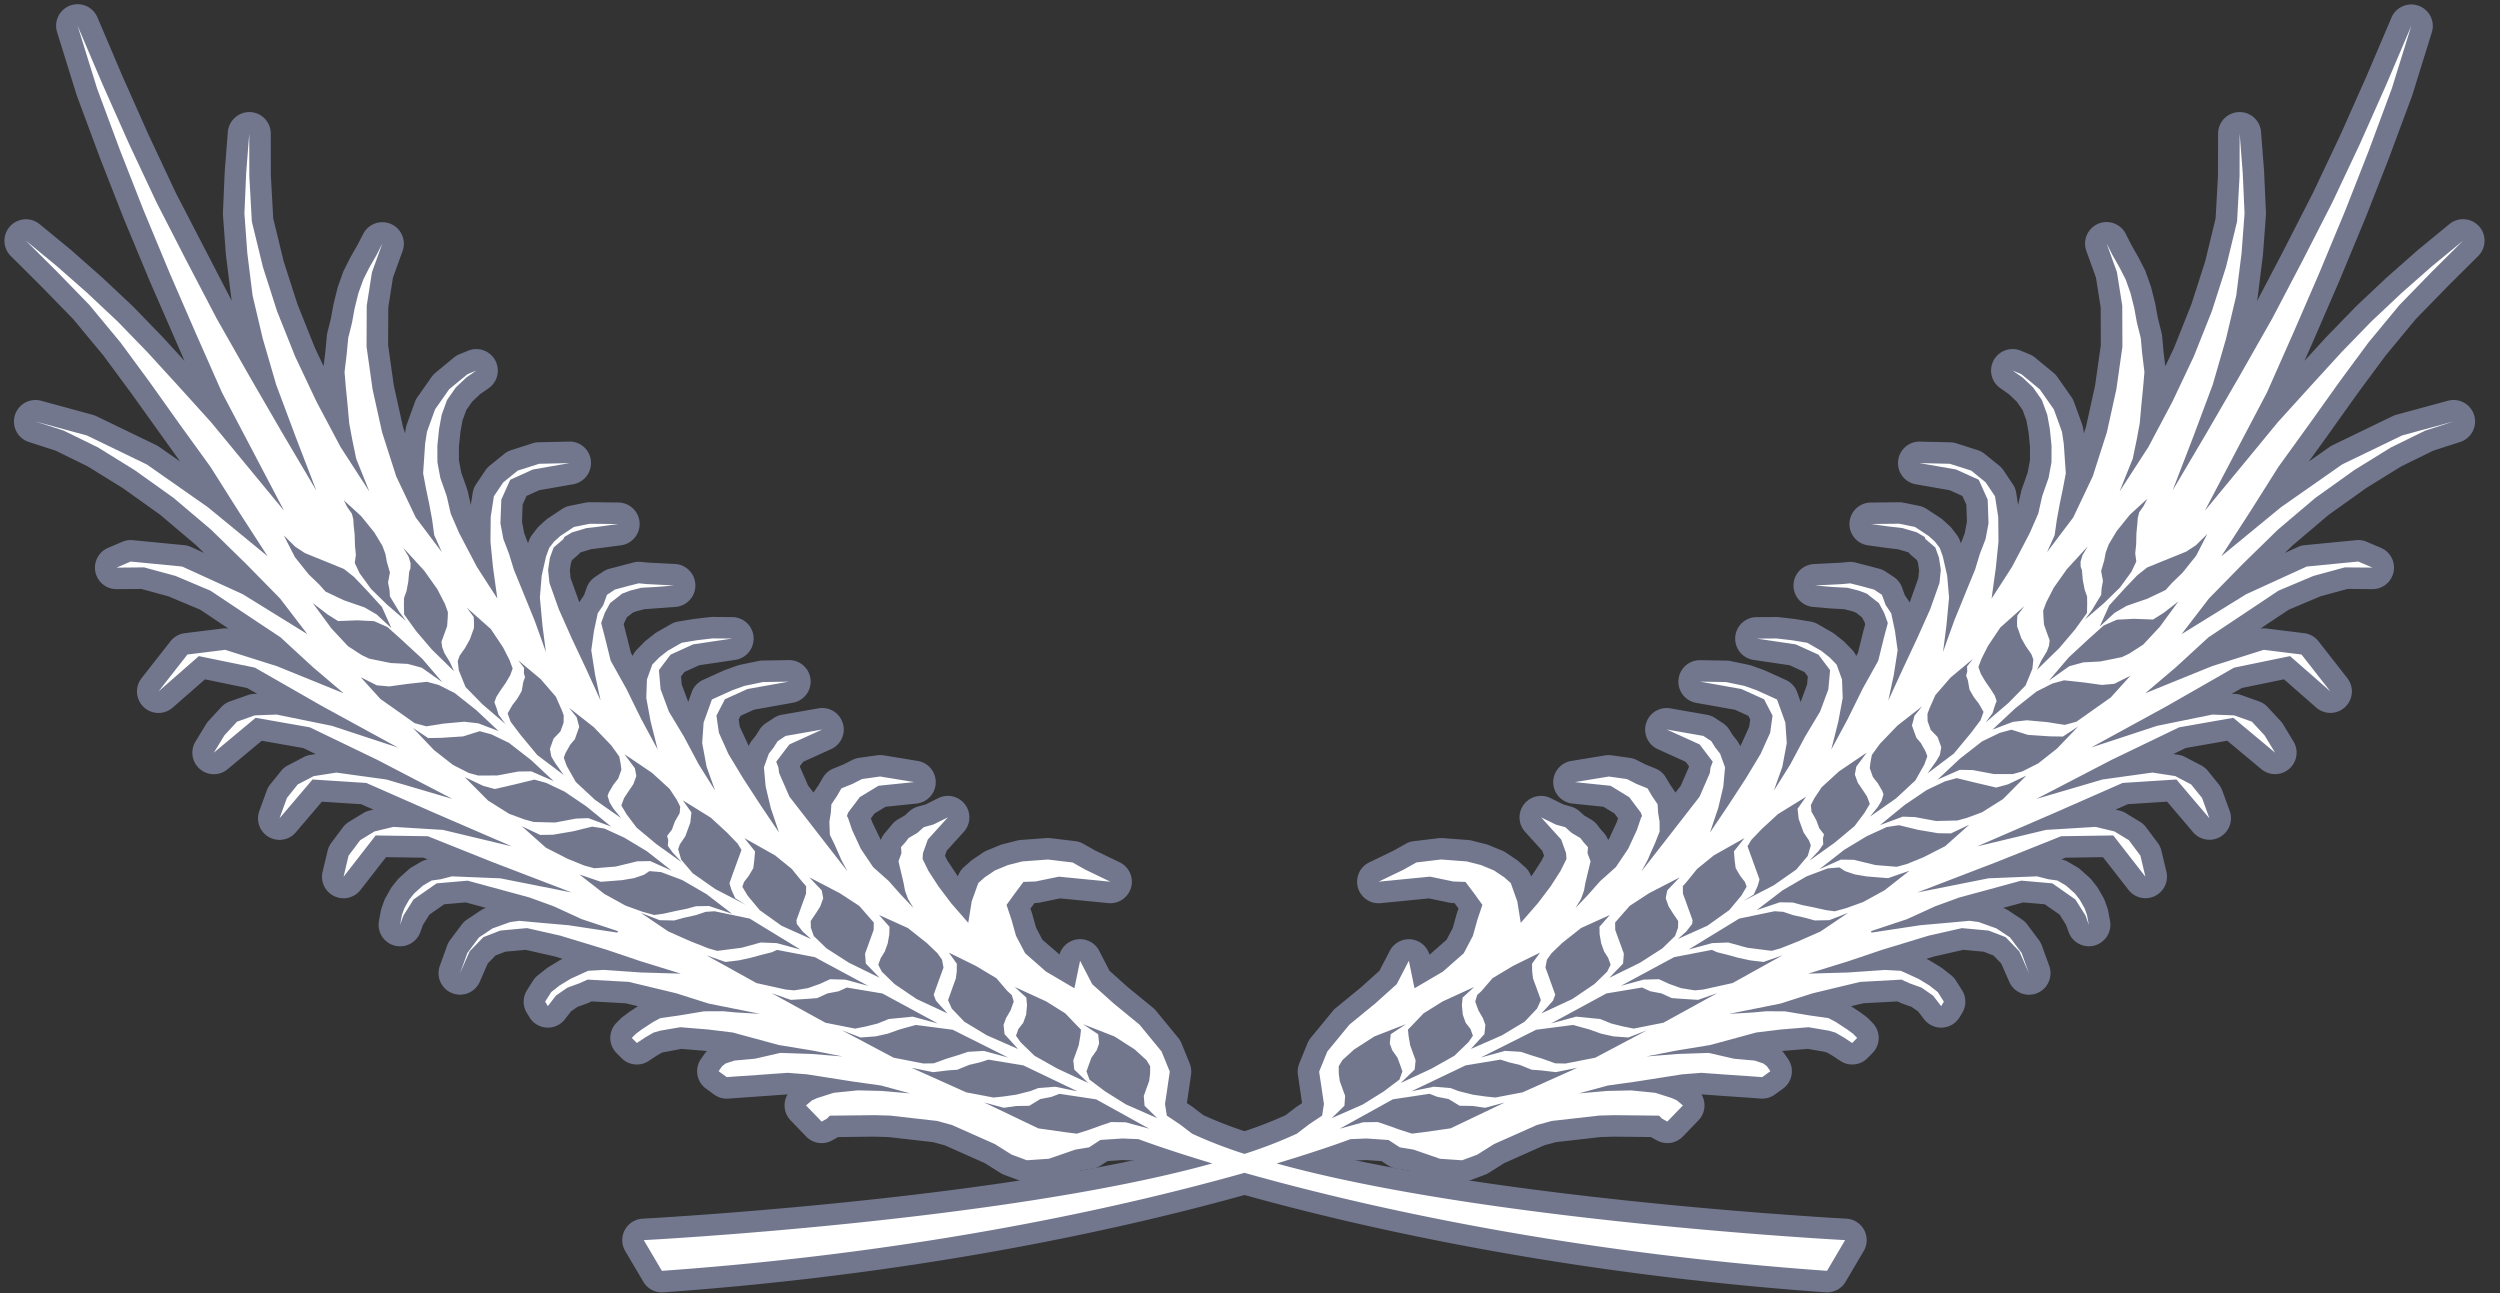 <svg width="116" height="60" viewBox="0 0 116 60" xmlns="http://www.w3.org/2000/svg"><rect x="0" y="0" width="116" height="60" fill="#333333" stroke="none"/><title>artwork-19 2</title><g fill="none" fill-rule="evenodd"><path d="M86.495 57.07a.996.996 0 0 0-.826-.524c-.22-.012-21.969-1.182-29.835-4.804l-.474-.363-.055-.04-.233-.155.193-1.32a.995.995 0 0 0-.063-.52l-.38-.932a1.029 1.029 0 0 0-.152-.257l-1.026-1.248a1.045 1.045 0 0 0-.138-.14l-1.183-.968-.842-.757-.478-.924a.998.998 0 0 0-1.843.17l-.794-.686-.29-.552-.182-.646a.338.338 0 0 0-.014-.047l-.067-.2.19-.256.085-.004a.954.954 0 0 0 .168-.02l.93-.192 2.238.219a.998.998 0 0 0 .53-1.892l-1.127-.543-.567-.32a.99.99 0 0 0-.37-.12l-1.148-.138a1.018 1.018 0 0 0-.194-.005l-1.19.089a.999.999 0 0 0-.171.029l-.66.167a.909.909 0 0 0-.134.045l-.607.25a1.103 1.103 0 0 0-.177.095l-.475.321a.88.88 0 0 0-.104.082l-.297.263a.997.997 0 0 0-.276.406l-.011.031-.492-.742-.108-.22.08-.226.798-.882a.998.998 0 0 0-1.181-1.563l-.595.295-.352.098a.987.987 0 0 0-.398.216l-.22.2-.317.183a.997.997 0 0 0-.293.26l-.3.358a1.003 1.003 0 0 0-.198.335l-.4-.828-.06-.18.17-.225.512-.311 1.433-.147a.998.998 0 0 0 .06-1.977l-1.582-.26a.993.993 0 0 0-.3-.003l-.843.118c-.11.016-.216.05-.315.1l-.4.204-.474.193a.996.996 0 0 0-.487.422l-.191.328-.24.353a.1.1 0 0 0-.007.011l-.25-.322-.372-.852-.006-.053.152-.201 1.298-.589a.998.998 0 0 0-.584-1.891l-1.702.298a.978.978 0 0 0-.38.152l-.37.245a1.005 1.005 0 0 0-.29.296l-.161.256-.193.247a1 1 0 0 0-.146.256l-.417-.899-.05-.337.09-.168.619-.282 1.797-.321a.997.997 0 0 0-.192-1.98l-1.203.02a.944.944 0 0 0-.186.02l-.864.179c-.046.01-.092.023-.136.039l-.548.197a.934.934 0 0 0-.07.028l-.963.436a.996.996 0 0 0-.524.57l-.162.45-.3-.807-.033-.373.157-.208.689-.314 1.672-.248a.998.998 0 0 0-.14-1.985l-.912-.007c-.034.002-.082.002-.123.007l-.708.082a.625.625 0 0 0-.047.007l-.72.118a.982.982 0 0 0-.334.118l-.656.376a1.22 1.22 0 0 0-.121.083l-.391.308a1.02 1.02 0 0 0-.098.09l-.318.328a1.021 1.021 0 0 0-.197.29l-.08-.144-.335-1.334.149-.313.279-.218.169-.064.377-.096 1.448-.105a.998.998 0 0 0-.034-1.99l-1.232-.063-.365-.033a.96.96 0 0 0-.337.026l-1.116.292a.981.981 0 0 0-.29.131l-.37.244c-.18.119-.315.291-.389.492l-.13.36-.187.278c-.012.017-.02.033-.031.049l-.403-1.121-.036-.361.05-.339.049-.135.26-.224a.942.942 0 0 0 .127-.13l.489-.15 1.399-.182a.998.998 0 0 0-.128-1.987l-1.312-.013c-.07 0-.139.006-.207.02l-.733.148a.972.972 0 0 0-.352.146l-.63.416a.885.885 0 0 0-.118.09l-.295.267a.93.93 0 0 0-.122.13l-.222.288a1.006 1.006 0 0 0-.148.268l-.047.129-.179-.467-.1-.53.029-.793.18-.403.59-.267 1.577-.276a.998.998 0 0 0 .82-1.08.986.986 0 0 0-1.014-.9l-1.407.032a.993.993 0 0 0-.283.047l-.993.318a.993.993 0 0 0-.322.174l-.673.544a1.006 1.006 0 0 0-.199.216l-.434.646a1.007 1.007 0 0 0-.16.409l-.085.557-.145-.637a.947.947 0 0 0-.032-.108l-.27-.77-.106-.564-.002-.618.072-.684.097-.542.177-.486.275-.39.357-.34.406-.282a.998.998 0 0 0-.951-1.74l-.41.167a.991.991 0 0 0-.255.153l-.852.703c-.07.057-.131.124-.183.197l-.652.93a.987.987 0 0 0-.123.234l-.375 1.04a.953.953 0 0 0-.048.19l-.033.219-.098-.308-.423-1.906-.264-1.87.007-1.753.218-1.39.447-1.232a.998.998 0 0 0-1.827-.793l-.27.522-.315.549c-.008.015-.018.031-.025.047l-.277.548a1 1 0 0 0-.048.112l-.226.63a.851.851 0 0 0-.03.095l-.176.712-.015.063-.115.63-.169.68a.972.972 0 0 0-.024.15l-.066.713-.084.688-.404-.854-.813-2.036-.636-1.979-.483-1.99-.11-1.99-.004-1.947a.998.998 0 0 0-.96-.995 1.009 1.009 0 0 0-1.033.92l-.145 1.865-.081 1.881c-.002.04 0 .079.001.117l.136 1.835a.695.695 0 0 0 .006.05l.245 1.97a.68.68 0 0 0 .02.106l.006.027-2.595-5.008-1.276-2.718-1.203-2.702L4.52.803a.998.998 0 0 0-1.871.688L3.553 4.4a.42.42 0 0 0 .017.05l1.078 2.904 1.086 2.772 1.223 2.939 1.605 3.683-1.018-1.113-1.365-1.408-.033-.033-1.425-1.337-1.446-1.276-1.447-1.188A.998.998 0 0 0 .491 11.87l1.427 1.42 1.485 1.525 1.401 1.69 1.313 1.78 2.24 3.127-.97-.677a1.012 1.012 0 0 0-.137-.081l-2.786-1.347a.956.956 0 0 0-.173-.063l-2.397-.652a.998.998 0 0 0-.568 1.912l1.254.405 1.484.728 1.627 1.006 1.745 1.245 1.684 1.427.351.342-.602-.275a1 1 0 0 0-.318-.086l-2.39-.232a.995.995 0 0 0-.488.076l-.659.281a.997.997 0 0 0 .392 1.915h.008l1.143-.009 1.256.342 1.478.622 1.316.878a1.03 1.03 0 0 0-.281-.006l-1.752.217a.998.998 0 0 0-.664.375l-1.34 1.711a.998.998 0 0 0 1.444 1.366l1.498-1.31 1.957.402.467.269-.148.004a.992.992 0 0 0-.298.058l-.826.292a.997.997 0 0 0-.398.264l-.587.636a1.032 1.032 0 0 0-.118.157l-.488.8a.997.997 0 0 0 1.489 1.287l1.584-1.32 1.923.338.581.28-.245.037a.994.994 0 0 0-.309.102l-.74.387a.985.985 0 0 0-.317.26l-.503.626a.975.975 0 0 0-.16.284l-.344.945a.997.997 0 0 0 1.698.986l1.206-1.418 1.82.117.57.25-.183.045a.989.989 0 0 0-.286.118l-.666.406a1.001 1.001 0 0 0-.278.253l-.54.72a.992.992 0 0 0-.171.368l-.233.974a.998.998 0 0 0 1.76.843l1.183-1.52 1.738.025.197.078a1.039 1.039 0 0 0-.326.12l-.405.237a1.02 1.02 0 0 0-.164.12l-.411.37a1 1 0 0 0-.116.123l-.225.284a1.015 1.015 0 0 0-.087.13l-.22.393a.939.939 0 0 0-.07.152l-.113.313c-.017.05-.031.103-.042.155l-.085.46a.998.998 0 0 0 1.919.522l.123-.338.3-.478.686-.48.998-.086.94.255-.035.013a.988.988 0 0 0-.216.108l-.627.418a.988.988 0 0 0-.244.23l-.54.72c-.06.08-.107.168-.141.261l-.34.944a.998.998 0 0 0 1.853.738l.373-.854.361-.371.452-.175.943-.086 1.358.307.36.11-.042.02a1.225 1.225 0 0 0-.103.053l-.51.31a.861.861 0 0 0-.1.07l-.391.309a.987.987 0 0 0-.225.248l-.281.443a.997.997 0 0 0-.011 1.053l.126.207a.998.998 0 0 0 1.643.091l.282-.365.3-.21.424-.152.074-.03.16-.072 1.581.088.568.136-.37.243a.64.64 0 0 0-.048.033l-.271.201a1.09 1.09 0 0 0-.112.096l-.192.193a.998.998 0 0 0 0 1.408l.234.236a.998.998 0 0 0 1.261.127l.344-.229.272-.159.895-.17 1.114.093.072.008c-.039.04-.075.083-.108.129l-.163.232a.998.998 0 0 0 .229 1.382l.378.276a1 1 0 0 0 .663.187l2.745-.195a.999.999 0 0 0 .14 1.205l.723.75c.314.326.808.4 1.203.18l.25-.14.027-.015 1.671-.02.668.02 2.067.235.542.146 1.86.828.72.452c.058.037.12.068.184.092l.702.26c.133.049.274.07.415.06l1.022-.07a.997.997 0 0 0 .258-.051l1.151-.398.55-.09a.993.993 0 0 0 .385-.15l.306-.201.707-.046.536.021c1.516.553 13.7 4.811 32.075 6.115a.997.997 0 0 0 .93-.49l.84-1.425a.997.997 0 0 0 .019-.977z" fill="#72778E"/><path d="M30.712 59.966a.997.997 0 0 1-.859-.49l-.842-1.426a.999.999 0 0 1 .808-1.504c.22-.011 21.972-1.182 29.835-4.803l.476-.365.053-.038.233-.155-.194-1.318a1.006 1.006 0 0 1 .063-.52l.38-.933a.988.988 0 0 1 .153-.258l1.026-1.249a.967.967 0 0 1 .139-.137l1.183-.97.84-.756.48-.924a.999.999 0 0 1 1.021-.53.999.999 0 0 1 .82.702l.037-.022.757-.666.29-.55.178-.645.085-.254-.095-.132-.092-.12-.085-.003a.974.974 0 0 1-.17-.02l-.932-.194-2.236.22a.998.998 0 0 1-.531-1.892l1.128-.544.566-.319a.996.996 0 0 1 .371-.12l1.148-.139a1.146 1.146 0 0 1 .193-.004l1.19.089a.997.997 0 0 1 .172.029l.658.167c.045.012.09.027.133.045l.608.25a.969.969 0 0 1 .177.095l.476.32c.037.025.072.052.105.08l.298.265a.99.99 0 0 1 .278.412l.009.026.081-.107.409-.634.11-.223-.08-.224-.8-.882a.998.998 0 0 1 1.183-1.563l.595.293.35.099a.996.996 0 0 1 .4.219l.221.198.315.183c.113.067.213.154.292.259l.128.168.172.193a1 1 0 0 1 .198.332l.052-.077.349-.751.06-.18-.17-.226-.51-.31-1.434-.147a.998.998 0 0 1-.06-1.977l1.582-.26a1.075 1.075 0 0 1 .3-.002l.84.118c.11.015.216.048.314.098l.403.205.472.192c.204.082.375.23.485.42l.195.33s.245.36.247.365l.248-.32.37-.851.006-.057-.152-.2-1.297-.588a.998.998 0 0 1 .585-1.891l1.702.298c.136.024.266.076.381.152l.368.245a.985.985 0 0 1 .29.298l.162.256.191.244c.061.079.11.166.146.26l.06-.1.36-.801.048-.337-.087-.169-.621-.281-1.799-.32a.998.998 0 0 1 .175-1.981l1.221.02a.99.99 0 0 1 .188.019l.863.18c.046.01.09.022.134.038l.55.197.07.03.622.279.34.156a.998.998 0 0 1 .524.57l.161.45.298-.808.034-.374-.156-.207-.689-.315-1.675-.247a.998.998 0 0 1 .14-1.985l.922-.006a.83.83 0 0 1 .115.007s.74.085.755.088l.719.118c.117.02.23.06.334.12l.656.375c.043.025.085.053.124.083l.389.31a.958.958 0 0 1 .095.086l.32.328c.082.086.149.185.197.294l.08-.146.243-.983.094-.35-.04-.11-.107-.203-.161-.124-.118-.095-.17-.064-.377-.096-.639-.036-.81-.069a.998.998 0 0 1 .035-1.99l1.232-.061.365-.035a1.015 1.015 0 0 1 .336.026l.528.135.589.157a.992.992 0 0 1 .291.132l.369.244a1 1 0 0 1 .386.49l.13.36.189.277.034.054.02-.047.381-1.074.037-.36-.05-.345-.046-.133-.261-.222a1.05 1.05 0 0 1-.13-.134l-.019-.012-.466-.137-.535-.063-.866-.12a.998.998 0 0 1 .128-1.986l1.321-.013c.067 0 .134.006.2.02l.732.149c.124.026.243.075.349.145l.63.414c.043.028.084.06.121.093l.294.266c.045.04.085.084.122.132l.22.287a.995.995 0 0 1 .148.268l.048.13.179-.47.1-.532-.027-.79-.182-.403-.59-.268-1.579-.276a.998.998 0 0 1 .172-1.98l1.435.033a.99.99 0 0 1 .28.047l.992.317c.117.038.227.097.323.174l.673.544a.974.974 0 0 1 .2.219l.433.644c.082.122.137.26.159.406l.086.56.144-.638a.932.932 0 0 1 .032-.108l.27-.77.104-.564.001-.62-.067-.684-.098-.539-.178-.488-.275-.392-.356-.337-.403-.282a.997.997 0 0 1 .95-1.74l.406.167a.975.975 0 0 1 .256.152l.853.704a1 1 0 0 1 .183.196l.652.932c.05.072.091.15.122.233l.376 1.039c.022.062.039.126.049.191l.032.22.099-.309.42-1.908.266-1.871-.006-1.752-.22-1.39-.446-1.235a.998.998 0 0 1 1.829-.79l.267.525.334.59.28.548a.9.9 0 0 1 .051.12l.224.63c.011.03.02.06.027.09l.179.713a.61.61 0 0 1 .013.063l.115.63.17.68c.014.05.023.101.028.153l.066.742.082.658.405-.855.81-2.034.636-1.981.483-1.99.11-1.99.005-1.948a.998.998 0 0 1 .96-.994c.014-.002.026-.002.038-.002.521 0 .954.402.994.921l.142 1.832.086 1.915a.999.999 0 0 1-.002.118l-.137 1.834-.251 2.019a.944.944 0 0 1-.02.106l-.008.035 1.236-2.36 1.372-2.686 1.28-2.707 1.2-2.699 1.16-2.723a.998.998 0 0 1 1.87.687l-.904 2.91-.018.052-1.072 2.885-1.086 2.769-1.223 2.944-1.18 2.722-.429.97.994-1.086 1.42-1.462 1.397-1.316 1.447-1.276 1.472-1.21a.998.998 0 0 1 1.338 1.477l-1.438 1.431-1.474 1.513-1.4 1.693-1.325 1.793-1.365 1.917-.865 1.197.972-.68a.98.98 0 0 1 .137-.08l2.785-1.347a1.09 1.09 0 0 1 .173-.064l2.397-.651a.998.998 0 0 1 .569 1.912l-1.256.406-1.483.727-1.627 1.006-1.746 1.245-1.683 1.427-.35.342.603-.276a1 1 0 0 1 .318-.085l2.388-.232a.996.996 0 0 1 .487.074l.662.282a.998.998 0 0 1-.392 1.916l-1.153-.01-1.256.341-1.477.623-1.316.877a1.023 1.023 0 0 1 .281-.004l1.752.216a1 1 0 0 1 .664.376l1.338 1.711a.998.998 0 0 1-1.443 1.366l-1.497-1.312-1.957.404-.466.266.148.006c.102.004.203.023.299.057l.823.293a1 1 0 0 1 .397.262l.59.636c.047.05.088.103.123.161l.486.802a.998.998 0 0 1-1.492 1.283l-1.583-1.32-1.923.337-.58.28.244.037a.963.963 0 0 1 .311.104l.74.387a.999.999 0 0 1 .313.257l.504.625a1 1 0 0 1 .16.285l.345.946a.998.998 0 0 1-1.697.988l-1.207-1.419-1.819.116-.572.253.183.044c.1.024.196.063.284.116l.667.405c.11.067.205.154.281.256l.539.72a1 1 0 0 1 .172.366l.232.975a.998.998 0 0 1-1.758.844l-1.185-1.52-1.738.025-.196.079c.114.02.225.06.325.12l.404.236a.984.984 0 0 1 .16.117l.415.37a.93.93 0 0 1 .124.134l.222.286c.027.037.053.075.076.115l.224.39a1.1 1.1 0 0 1 .073.16l.112.314c.018.05.031.1.041.152l.086.462a.998.998 0 0 1-1.92.518l-.12-.334-.302-.478-.687-.48-.995-.086-.94.255.033.012a.989.989 0 0 1 .213.107l.63.418c.096.063.18.142.248.234l.538.72c.058.079.105.165.14.258l.341.944a.998.998 0 0 1-1.852.741l-.376-.856-.36-.37-.454-.176-.944-.087-1.355.308-.358.11.042.02c.036.016.07.034.103.054l.51.31c.034.021.068.044.1.069l.39.308a.98.98 0 0 1 .226.25l.28.442a.998.998 0 0 1 .013 1.049l-.125.208a.999.999 0 0 1-1.646.094l-.281-.366-.3-.208-.425-.153a1.008 1.008 0 0 1-.077-.03l-.156-.072-1.583.087-.569.136s.4.264.413.274l.276.202a.948.948 0 0 1 .12.103l.188.193a.997.997 0 0 1 .001 1.398l-.232.236a.994.994 0 0 1-1.264.131l-.345-.229-.273-.159-.138-.039-.756-.13-1.155.095-.034.004a.91.91 0 0 1 .113.134l.162.232a.998.998 0 0 1-.232 1.379l-.38.275a.999.999 0 0 1-.586.19c-.026 0-.052 0-.079-.003l-.492-.038-1.01-.068-1.238-.088a.997.997 0 0 1-.139 1.205l-.725.75a.998.998 0 0 1-1.204.178l-.275-.154-1.712-.018-.626.018-2.07.236-.542.147-1.86.828-.717.452c-.058.036-.12.067-.183.09l-.702.262a.993.993 0 0 1-.349.063c-.023 0-.045 0-.068-.002l-1.024-.07a.996.996 0 0 1-.258-.052l-1.152-.399-.55-.09a.989.989 0 0 1-.385-.15l-.305-.199-.705-.048-.536.022c-1.517.553-13.702 4.81-32.078 6.115a.915.915 0 0 1-.07.003" fill="#72778E"/><path d="M108.671 21.552l-2.834 1.983-2.768 2.275 1.331-2.058 1.318-2.089 1.462-2.025 1.376-1.93 1.34-1.815 1.444-1.746 1.514-1.554 1.437-1.43-1.446 1.189-1.422 1.253-1.397 1.316-1.368 1.409-1.43 1.565-1.539 1.698-1.58 1.92-1.803 2.185 1.418-2.703 1.465-2.786 1.253-2.832 1.173-2.708 1.216-2.926 1.08-2.752 1.071-2.886.904-2.91-1.166 2.739-1.208 2.717-1.289 2.735-1.377 2.695-1.418 2.705-1.512 2.66-1.523 2.63-1.583 2.68.966-2.512.893-2.389.62-2.14.473-2.001.247-1.97.138-1.834-.084-1.881-.142-1.832-.005 1.975-.116 2.107-.514 2.114-.656 2.046-.836 2.097-.996 2.105-1.114 2.102-1.334 2.059.294-.737.316-.78.189-.914.135-.73.079-.886.077-.783.062-.71-.103-.838-.068-.741-.179-.713-.12-.661-.177-.712-.224-.63-.28-.548-.324-.57-.278-.546.477 1.323.247 1.56.007 1.901-.281 1.98-.44 1.99-.656 2.047-.906 1.908-1.216 1.61.354-.788.102-.72.134-.728.145-.699.138-.727-.048-.68-.046-.679-.084-.565-.377-1.039-.653-.932-.854-.703-.405-.166.464.324.483.457.408.582.252.691.12.662.077.774-.002.762-.135.728-.295.841-.183.812-.394.901-.4.767-.426.808-.486.757-.461.712.199-1.436.122-1.209-.012-1.14-.15-.962-.432-.645-.673-.546-.992-.316-1.41-.033 1.703.298 1.049.475.416.925.038 1.097-.137.73-.268.697-.216.716-.32.778-.317.78-.317.776-.28.771-.256.725.157-1.219.124-1.313-.089-1.015-.2-.882-.147-.408-.222-.287-.293-.265-.631-.415-.732-.15-1.312.013.842.117.622.072.67.2.36.214.032.092.462.395.17.474.085.564-.061.605-.433 1.225-.618 1.378-.653 1.393-.672 1.461.253-1.175.18-1.158-.124-.9-.175-.817-.256-.38-.173-.474-.369-.245-.574-.154-.528-.134-.385.036-1.254.063.781.067.735.04.525.134.372.14.227.182.33.256.243.454.17.47-.17.636-.275 1.113-.726 1.305-.69 1.4-.764 1.419.328-1.302.203-1.092-.031-.857-.25-.693-.32-.329-.388-.308-.656-.376-.719-.119-.708-.081-.916.006 1.813.269 1.05.477.54.717-.08.889-.384 1.035-.695 1.16-.69 1.296-.76 1.21.395-1.11.204-1.095-.066-.953-.25-.693-.135-.376-.333-.153-.623-.28-.548-.197-.864-.18-1.204-.02 1.92.344 1.051.475.392.76-.11.792-.444.984-.674 1.118-.82 1.26-.856 1.271.385-1.141.236-1 .078-.885-.227-.633-.221-.283-.188-.298-.368-.245-1.702-.298 1.527.693.61.803-.104.27-.03.25-.478 1.101-.816 1.052-.955 1.226-.925 1.187.286-.527.152-.354.178-.394.227-.574-.003-.457-.066-.396-.025-.409-.257-.38-.21-.357-.513-.208-.442-.225-.838-.118-1.582.259 1.658.17.865.527.54.718.057.158-.048.083-.193.57-.405.872-.57.847-.725.647-.566.639-.58.608.252-.414.14-.385.066-.366.24-.998-.14-.379.019-.28-.2-.222-.152-.2-.403-.237-.296-.266-.443-.122-.678-.334.93 1.028.226.63.02.27-.278.561-.46.715-.594.783-.79.906-.16-.995-.17-.474-.134-.377-.297-.264-.477-.32-.61-.252-.658-.167-1.19-.09-1.149.138-.594.335-1.156.557 2.386-.234 1.08.225.564.02.39.517.395.549-.232.688-.208.748-.425.809-.966.85-1.318.774-.263-1.277-.563 1.087-.994.893-1.2.983-1.026 1.249-.38.933.139.932.084.567-.083.542-.611.407-.563.431a21.24 21.24 0 0 1-2.43.938 21.155 21.155 0 0 1-2.43-.938l-.562-.43-.612-.408-.083-.542.085-.567.136-.933-.38-.932-1.025-1.249-1.2-.983-.994-.893-.563-1.087-.264 1.276-1.316-.773-.968-.85-.425-.81-.209-.747-.23-.688.398-.549.387-.518.563-.02 1.08-.223 2.389.234-1.157-.557-.594-.335-1.148-.137-1.191.088-.66.168-.605.25-.476.32-.297.265-.136.376-.17.475-.16.995-.79-.907-.59-.782-.465-.716-.275-.56.02-.272.225-.63.93-1.027-.678.334-.442.122-.297.266-.405.236-.151.2-.201.223.02.28-.138.379.236.998.067.366.141.385.25.414-.58-.61-.567-.639-.723-.645-.57-.847-.404-.872-.193-.57-.05-.083.058-.16.54-.716.867-.527 1.657-.17-1.58-.259-.843.118-.44.225-.514.208-.208.357-.257.38-.028.408-.065.397.022.614.205.417.175.394.154.355.285.526-.927-1.187-.95-1.225-.818-1.052-.48-1.102-.03-.25-.103-.269.61-.802 1.527-.693-1.702.298-.369.245-.188.295-.222.285-.226.632.079.885.237 1 .384 1.141-.856-1.271-.82-1.262-.674-1.116-.44-.984-.114-.792.393-.76 1.048-.475 1.92-.343-1.202.02-.864.179-.55.198-.62.279-.334.153-.136.376-.25.693-.066.953.204 1.095.396 1.11-.758-1.21-.69-1.296-.698-1.16-.384-1.037-.078-.887.54-.717 1.05-.478 1.81-.269-.914-.007-.708.083-.72.118-.656.377-.39.308-.32.328-.248.694-.03.857.202 1.092.327 1.302-.764-1.419-.688-1.4-.728-1.305-.276-1.113-.166-.635.169-.472.244-.453.329-.256.228-.182.368-.14.527-.134.734-.04.781-.067-1.252-.063-.386-.036-.527.134-.574.154-.371.246-.172.474-.256.38-.175.817-.126.9.18 1.157.252 1.176-.667-1.461-.656-1.391-.613-1.379-.437-1.227-.062-.605.084-.561.173-.475.458-.395.036-.092.357-.215.672-.199.621-.072.842-.117-1.313-.012-.732.148-.63.417-.295.265-.221.287-.15.408-.199.881-.085 1.015.122 1.314.158 1.218-.257-.726-.279-.77-.317-.776-.318-.78-.317-.777-.219-.717-.266-.697-.137-.73.04-1.097.413-.924 1.049-.476 1.703-.298-1.407.031-.994.317-.672.544-.435.643-.148.963-.012 1.141.12 1.21.199 1.435-.46-.712-.486-.754-.425-.809-.402-.767-.39-.901-.186-.813-.296-.841-.135-.728-.003-.762.08-.774.12-.662.25-.69.409-.582.483-.458.466-.326-.409.168-.853.703-.652.93-.376 1.04-.086.566-.046.679-.046.68.136.727.147.698.135.73.098.719.354.788-1.214-1.611-.905-1.908-.655-2.046-.441-1.989-.28-1.98.008-1.901.244-1.56.48-1.323-.278.546-.328.57-.276.549-.226.63-.177.71-.12.662-.178.713-.069.741-.101.838.06.71.078.783.079.885.136.731.188.914.314.78.294.737-1.333-2.06-1.115-2.102-.994-2.103-.838-2.098-.656-2.047-.514-2.113-.117-2.108-.003-1.974-.143 1.832-.081 1.881.134 1.834.245 1.97.472 2 .624 2.142.893 2.389.966 2.512-1.583-2.68-1.524-2.63-1.512-2.661-1.414-2.705L7.26 9.386 5.977 6.652l-1.21-2.72L3.6 1.195l.904 2.91L5.576 6.99l1.08 2.752 1.216 2.927 1.175 2.709 1.25 2.831 1.466 2.787 1.417 2.702-1.802-2.185-1.583-1.92-1.536-1.699-1.43-1.564-1.367-1.409-1.4-1.316-1.421-1.253-1.447-1.19 1.44 1.432 1.512 1.554 1.445 1.744 1.338 1.816 1.375 1.933 1.463 2.023 1.32 2.089 1.33 2.057-2.77-2.274-2.832-1.983-2.784-1.347-2.398-.652 1.324.427 1.592.781 1.695 1.049L8.051 23.1l1.742 1.475 1.62 1.584 1.577 1.605 1.272 1.661-2.998-1.854-2.81-1.283-2.39-.232-.658.282 1.281-.011 1.453.395 1.626.686 1.574 1.05 1.674 1.113 1.497 1.377 1.433 1.22-3.096-1.257-2.399-.758-1.753.217-1.339 1.711 1.869-1.637 2.6.534 3.107 1.78 3.533 1.93-3.067-1.009-2.564-.522-1.01.036-.827.293-.587.637-.488.8 1.938-1.617 2.515.442 3.125 1.506 3.492 1.816-3.064-.901-2.32-.32-1.052.163-.741.386-.503.627-.343.944 1.531-1.8 2.495.16 3.095 1.362 3.66 1.582-3.198-.765-2.3-.14-.876.211-.665.406-.54.72-.23.975 1.488-1.914 2.42.035 2.964 1.186 3.712 1.425-3.313-.657-2.243-.091-.524.134-.421.059-.406.238-.411.37-.226.285-.22.391-.113.315-.086.46.159-.44.466-.739 1.07-.748 1.441-.125 1.709.465 1.16.315 1.128.411 1.3.596 1.748.579-.073-.022-.024.066-2.27-.343-1.316-.115-.965-.089-.42.057-.826.296-.625.418-.54.72-.34.944.446-1.02.638-.658.784-.305 1.24-.114 1.546.351 2.16.657 1.562.528 1.868.577-1.855-.054-1.712-.12-.735.042-.333.152-.477.218-.51.31-.391.308-.282.443.126.207.375-.487.535-.371.549-.199.382-.172 1.915.105 2.202.53 1.504.477 2.38.477-1.133-.067-.576-.055-.88.004-1.189.197-.841.118-.343.182-.262.172-.26.171-.272.202-.192.192.235.236.369-.246.405-.236.308-.09.938-.16 1.279.105 1.147.14 2.143.582 1.58.259 1.38.27-1.436-.114-1.458-.05-1.175.27-.947.086-.408.132-.167.128-.164.233.38.275.494-.037 1.02-.069 1.31-.094.895.07 2.114.333 1.328.187 1.342.365-1.312-.114-1.109-.027-1.118.113-.768.244-.24.106-.281.236.725.751.25-.14.129-.136 2.082-.023.71.02 2.184.248.688.187 1.995.887.78.49.704.261 1.022-.07 1.232-.425.634-.104.525-.344 1.021-.067.746.03s1.193.457 3.425 1.127c-9.7 2.69-26.38 3.559-26.38 3.559l.841 1.425c12.286-.873 21.702-3.044 27.032-4.548 5.329 1.504 14.744 3.675 27.03 4.547l.84-1.425s-16.677-.869-26.378-3.557c2.233-.67 3.426-1.128 3.426-1.128l.747-.03 1.02.07.523.341.635.104 1.231.426 1.025.07.702-.261.778-.49 1.995-.888.69-.187 2.185-.248.709-.02 2.081.023.13.136.25.14.725-.75-.284-.237-.236-.106-.765-.243-1.118-.111-1.108.024-1.313.114 1.343-.365 1.328-.186 2.116-.333.89-.07 1.312.094 1.02.069.492.037.38-.275-.162-.233-.168-.128-.405-.133-.952-.085-1.173-.27-1.458.05-1.436.114 1.38-.27 1.581-.26 2.143-.582 1.145-.14 1.28-.104.937.16.309.09.405.236.37.246.232-.236-.189-.192-.275-.202-.26-.17-.263-.173-.342-.182-.84-.118-1.189-.197-.879-.002-.577.053-1.133.068 2.38-.477 1.502-.478 2.203-.529 1.919-.106.379.173.55.198.535.371.376.488.125-.207-.28-.443-.392-.308-.51-.31-.476-.218-.338-.152-.732-.041-1.712.118-1.856.054 1.866-.577 1.563-.528 2.159-.657 1.545-.35 1.24.113.787.304.636.657.45 1.02-.342-.944-.538-.72-.63-.417-.826-.296-.42-.057-.963.088-1.316.116-2.27.343-.024-.067-.07.023 1.743-.58 1.302-.595 1.127-.412 1.165-.315 1.706-.465 1.439.126 1.07.748.468.74.157.44-.086-.461-.112-.315-.223-.39-.222-.287-.413-.37-.404-.237-.42-.059-.526-.134-2.244.09-3.31.659 3.712-1.426 2.964-1.185 2.418-.036 1.49 1.914-.231-.975-.539-.72-.667-.405-.876-.211-2.3.14-3.194.765 3.655-1.583 3.097-1.362 2.495-.159 1.53 1.8-.343-.946-.504-.624-.74-.389-1.055-.163-2.317.321-3.067.901 3.496-1.816 3.123-1.504 2.515-.443 1.939 1.618-.487-.802-.59-.637-.824-.292-1.012-.036-2.563.522-3.064 1.008 3.529-1.929 3.108-1.779 2.598-.535 1.869 1.637-1.338-1.711-1.752-.218-2.4.758-3.096 1.257 1.434-1.22 1.498-1.376 1.672-1.113 1.574-1.05 1.627-.686 1.453-.395 1.282.01-.66-.281-2.39.232-2.808 1.283-3 1.854 1.275-1.66 1.575-1.606 1.621-1.584 1.742-1.476 1.806-1.289 1.696-1.049 1.593-.78 1.322-.428-2.397.652-2.785 1.346zM48.552 46.47l.88.552.491.514.235.238-.032.3-.075.432-.135.378-.115.314.046.43.65.625-1.432-.668-1.063-.597-.65-.63-.21-.3.112-.313.224-.287.135-.378.04-.44-.032-.353-.54-.492 1.471.675zm-4.524-2.268l1.253.617.952.57.504.59.21.193.09.302-.148.41-.21.36-.114.315.047.426.626.689-1.446-.634-1.047-.633-.581-.606-.175-.393.08-.222.134-.378.15-.41.041-.334.004-.345-.37-.517zm-3.24-1.747l1.338.606.87.689.502.48.213.301.067.364-.114.315-.15.41-.112.315-.078.221.1.269.198.226.344.372-1.435-.667-1.025-.696-.59-.574-.164-.32.116-.316.185-.295.137-.38.075-.428.006-.344-.483-.548zm-1.826-1.014l.905.59.478.546.198.228-.005.343-.149.41-.136.378-.114.315.035.458.64.66-1.424-.698-1.036-.664-.593-.574-.137-.385-.008-.313.257-.38.186-.296.138-.378-.067-.366-.577-.606 1.409.732zm-4.439-.517l.221-.286.21-.357.04-.334.04-.44-.493-.618 1.424.802.772.626.47.577.197.226-.005.346-.102.283-.147.409-.114.316-.08.22.015.177.272.351.393.35-1.374-.617-1.013-.725-.558-.67-.247-.413.079-.223zm-1.537-2.98l.75.69.494.513.174.29-.115.315-.137.378-.15.408-.11.317-.046.126.09.302.177.395.487.304-1.412-.73-1.05-.736-.532-.63-.141-.487.08-.222.256-.38.104-.284.126-.344.05-.472-.397-.56 1.302.806zm-3.528-2.298l-.484-.652 1.281.866.811.741.334.505.163.323-.027.303-.222.388-.14.379-.22.286.052.187-.02.271.213.3.431.465-1.171-.84-.921-.767-.459-.611-.25-.414.128-.347.173-.263.258-.381.138-.378-.068-.361zm-3.218-.705l.22-.39.214-.251.111-.317.09-.253-.049-.187-.068-.26-.357-.443 1.151.9.81.846.372.516.068.365.03.25-.148.409-.223.286-.21.356-.059.158.093.302.173.288.361.444-1.21-.848-.895-.832-.413-.734-.141-.384.08-.22zm-2.244-2.513l.21-.36.076-.43.079-.219-.053-.187.01-.239-.273-.353 1.043.871.702.814.264.594.102.27-.005.345-.148.407-.316.327-.115.32-.057.157.067.363.174.29.397.558-1.222-.92-.778-.938-.46-.609-.139-.386.222-.39.22-.285zM21.33 30.42l.245-.348.22-.39.137-.378.057-.158.007-.24-.018-.281-.323-.433 1.119.995.567.849.305.6.141.384-.115.315-.21.357-.245.35-.187.296-.09.25.101.27.091.303.322.433-1.066-.913-.787-.803-.314-.778-.048-.427.09-.253zm-1.648-3.943l.609.859.352.682.139.383-.006.243-.03.408-.147.409-.115.315.032.25.101.27.25.414.201.436-1.031-1.01-.728-.853-.558-.774-.009-.419.005-.345.114-.315.086-.46.038-.44.06-.158.005-.24-.089-.3-.252-.416.973 1.061zm-2.92-2.523l.607.752.376.622.14.384.066.365.142.488-.087.46.07.366.016.281.175.29.251.415.32.434-.883-.76-.736-.72-.533-.733-.226-.478.053-.366-.042-.428-.015-.522-.046-.426-.016-.282-.065-.26-.212-.3-.164-.323.81.74zm-2.445 2.69l-.633-.792-.514-1.006.53.523.452.296 1.043.423.766.313.464.367.579.608.715.784.442.984-.689-.637-.56-.324-.959-.332-.85-.403-.285-.32-.501-.483zm1.05 2.502l-.855-1.165.687.53.488.307.89-.035.783.04.618.272.663.595.958.885.925 1.08-.953-.673-.653-.177-.784-.04-1.003-.204-.342-.162-.645-.419-.777-.834zm2.284 3.286l-.914-1.01.744.376.578.052.841-.116.913-.099.545.148.74.374.994.787 1.042.977-.946-.36-.651-.073-.951.087-.803.127-.545-.148-.635-.45-.952-.672zm2.49 2.375l-.98-1.03.706.469.601-.01 1.022-.067.767-.242.545.147.814.395 1.027.798 1.045.976-1.034-.452-.6.008-.983.183-.88.003-.436-.118-.741-.377-.872-.683zm3.482 2.953l-.975-.611-1.084-1.091.852.404.546.149.959-.223.875-.214.543.15.851.403 1.026.695 1.14.932-1.057-.392-.566.02-.98.183-.99-.025-.435-.12-.705-.26zm2.714 2.088l-1.009-.516-1.117-.996.853.405.601-.01.937-.16.874-.214.57.087.921.423 1.05.631 1.149.901-.996-.444-.602.01-1.007.245-.984.078-.472-.128-.768-.312zm2.701 2.179l-.998-.549-1.153-.9.995.338.492-.038.494-.039.55-.093.456-.153.262-.173.54.046.983.37 1.123.652 1.186.911-1.067-.36-.603.01-.444.12-.513.103-.562.126-.422.058-.545-.15-.774-.28zm1.976 1.195l-1.28-.865.873.34.674.013.443-.123.565-.125.454-.152.408-.028 1.633.34 2.352 1.437-1.09-.297-.748-.03-.885.244-1.13.145-.4-.111-.836-.331-1.033-.457zm4.085 2.392l-2.326-1.29.885.311.627-.074.562-.123.443-.122.527-.133.237-.108 1.753.337 2.473 1.332-1.055-.288-.709-.02-.477.218-.55.195-.635.104-.386-.035-1.37-.304zm.707.47l.885.311.733-.045.492-.037.477-.218.517-.098.383-.175 1.652.276 2.57 1.392-1.164-.317-.744.074-.372.037-.513.208-.526.132-.517.104-1.377-.272-2.496-1.372zm5.66 2.994l-2.41-1.278.875.34.696-.052.563-.125.55-.196.444-.123.311-.086 1.713.223 2.567 1.288-1.125-.307-.734.043-.453.152-.54.165-.598.217-.48.008-1.38-.269zm.828.467l1.004.204.708-.085.41-.027.56-.228.479-.113.407-.129 1.62.266 2.515 1.205-1.04-.214-.78.062-.374.143-.656.165-.588.084-.457.048-1.27-.241-2.538-1.14zm9.937 2.53l-.675-.012-.456.154-.547.198-.585.187-.461-.057-1.328-.188-2.516-1.203.907.247.59-.083.6-.01.511-.312.518-.101.368-.142 1.704.256 2.459 1.362-1.089-.297zm.017-.827l-.974-.61-.722-.544-.14-.382.113-.316.115-.314.245-.349.115-.316-.045-.427-.709-.47 1.467.572.94.604.541.492.174.287-.004.346-.042.335-.136.377-.115.317.037.458.587.576-1.447-.636zm45.07-23.357l.176-.288.018-.282.065-.364-.086-.462.144-.487.068-.366.142-.383.373-.622.607-.753.808-.74-.163.324-.21.298-.067.26-.02.282-.043.427-.012.521-.044.428.051.367-.226.478-.533.733-.736.72-.883.759.322-.435.25-.415zm-2.596 2.75l.25-.413.103-.272.027-.25-.115-.314-.146-.41-.028-.407-.008-.243.141-.383.35-.682.608-.858.973-1.063-.25.416-.09.3.007.241.059.158.036.44.089.46.113.317.004.344-.009.418-.557.774-.727.855-1.033 1.008.203-.436zm-2.781-.074l.304-.601.57-.85 1.114-.993-.321.434-.02.279.007.24.06.158.133.38.222.388.245.35.092.253-.045.427-.318.778-.787.802-1.067.914.322-.433.093-.302.098-.27-.09-.251-.188-.296-.244-.35-.21-.356-.114-.316.144-.385zm-2.405 2.282l.264-.595.704-.814 1.043-.87-.276.352.009.24-.052.187.082.218.074.43.208.36.223.286.221.39-.138.385-.46.609-.778.937-1.223.922.398-.559.173-.29.067-.363-.057-.158-.114-.318-.316-.328-.148-.407-.006-.346.102-.268zm-2.75 2.546l.067-.364.374-.517.81-.843 1.152-.901-.36.443-.064.259-.052.189.09.252.115.316.211.25.219.391.08.222-.14.383-.413.735-.896.833-1.208.846.357-.443.175-.288.09-.303-.056-.156-.21-.359-.224-.286-.146-.41.03-.25zm-2.598 1.64l.335-.505.808-.739 1.283-.868-.483.652-.067.362.135.378.259.38.174.265.127.345-.25.414-.458.612-.92.768-1.174.838.433-.463.21-.3-.017-.272.05-.187-.221-.286-.139-.379-.22-.388-.03-.303.165-.324zm-2.93 1.94l.492-.513.748-.688 1.306-.807-.397.558.051.472.126.346.102.282.256.381.08.222-.143.488-.53.63-1.051.735-1.41.73.486-.303.179-.395.088-.303-.043-.126-.115-.316-.148-.408-.136-.378-.115-.316.175-.29zm-2.804 3.497l-.115-.315-.147-.41-.105-.283-.004-.346.198-.226.468-.577.773-.626 1.423-.802-.492.618.038.44.043.334.209.357.221.286.08.221-.246.413-.557.67-1.014.725-1.373.617.392-.35.271-.35.016-.175-.08-.22zm-3.314.104l.48-.546.904-.59 1.413-.73-.579.605-.069.366.136.378.186.297.257.38-.007.312-.14.385-.59.574-1.037.665-1.422.698.638-.66.036-.46-.114-.316-.138-.377-.148-.408-.004-.345.198-.228zm-3.055 3.358l-.115-.316-.146-.41-.116-.314.068-.364.214-.3.501-.482.87-.688 1.336-.606-.482.548.006.344.075.429.138.38.188.295.111.314-.161.322-.59.573-1.026.696-1.435.667.344-.372.197-.226.1-.269-.077-.22zm-3.546.238l.209-.195.506-.59.952-.57 1.253-.617-.373.516.006.345.039.337.15.408.137.378.079.221-.177.393-.577.608-1.049.632-1.446.634.628-.688.046-.426-.115-.316-.209-.359-.148-.41.09-.3zm-2.976 1.361l.489-.512.882-.552 1.47-.675-.54.495-.032.354.041.438.135.378.223.287.112.314-.21.3-.65.628-1.06.597-1.434.668.651-.626.045-.429-.116-.315-.136-.377-.074-.43-.031-.302.235-.24zm-3.265 3l-.135-.377-.044-.336-.003-.346.174-.287.542-.492.938-.604 1.47-.572-.709.468-.046.43.115.315.245.349.115.314.112.317-.138.382-.723.544-.976.61-1.445.635.591-.576.034-.458-.117-.317zm5.009 1.823l-1.33.188-.46.057-.584-.187-.548-.197-.457-.154-.674.01-1.089.299 2.462-1.363 1.702-.257.367.143.517.1.512.312.6.01.588.084.91-.247-2.516 1.202zm3.344-1.672l-1.268.241-.457-.048-.587-.084-.658-.165-.373-.141-.78-.064-1.042.214 2.52-1.204 1.616-.267.408.13.479.113.561.227.41.028.708.084 1.004-.204-2.541 1.14zm3.368-1.606l-1.377.27-.481-.009-.6-.216-.539-.166-.452-.152-.734-.044-1.127.308 2.569-1.289 1.713-.222.312.087.442.122.55.196.563.125.697.052.874-.34-2.41 1.278zm3.163-1.624l-1.377.273-.517-.104-.525-.132-.515-.209-.372-.036-.744-.074-1.164.317 2.57-1.393 1.652-.276.384.175.516.098.476.218.496.037.73.045.886-.311-2.496 1.372zm3.207-1.84l-1.368.303-.386.036L78 45.85l-.55-.197-.478-.218-.711.02-1.052.288 2.47-1.332 1.753-.337.239.108.526.133.445.123.561.122.626.074.885-.31-2.325 1.29zm4.081-2.392l-1.032.455-.837.332-.402.11-1.128-.144-.885-.243-.745.029-1.091.297 2.35-1.436 1.637-.34.406.027.455.153.565.124.44.123.676-.013.873-.34-1.282.866zm2.976-1.915l-.997.548-.777.28-.544.15-.422-.058-.561-.126-.517-.104-.44-.12-.604-.01-1.068.36 1.187-.91 1.12-.653.985-.37.541-.045.263.172.453.153.552.093.494.04.492.04.992-.342-1.149.902zm2.809-2.044l-1.007.515-.766.312-.472.129-.984-.079-1.007-.244-.603-.01-.993.444 1.15-.9 1.048-.632.924-.423.566-.086.875.213.937.159.6.01.853-.405-1.121.997zm2.683-2.184l-.973.612-.705.26-.437.12-.988.024-.984-.182-.564-.02-1.055.392 1.14-.932 1.026-.695.85-.403.544-.15.874.213.959.225.547-.15.849-.405-1.083 1.091zm2.505-2.343l-.868.685-.742.375-.437.12h-.88l-.983-.185-.6-.01-1.032.454 1.042-.975 1.026-.8.818-.395.543-.147.766.241 1.023.068.601.009.709-.468-.986 1.028zm2.494-2.373l-.953.674-.637.45-.543.148-.804-.128-.953-.086-.647.073-.948.36 1.044-.977.991-.787.74-.374.547-.15.913.099.84.116.578-.053.745-.374-.913 1.01zm2.284-3.287l-.777.835-.647.417-.341.162-1.001.203-.784.041-.654.177-.953.675.925-1.082.957-.886.663-.595.618-.27.784-.04.89.033.489-.306.685-.531-.854 1.167zm1.682-3.294l-.634.793-.501.485-.285.318-.85.403-.959.332-.562.326-.684.635.44-.983.716-.785.578-.607.464-.367.768-.313 1.042-.422.453-.296.528-.524-.514 1.005z" fill="#FFF" fill-rule="nonzero"/></g></svg>